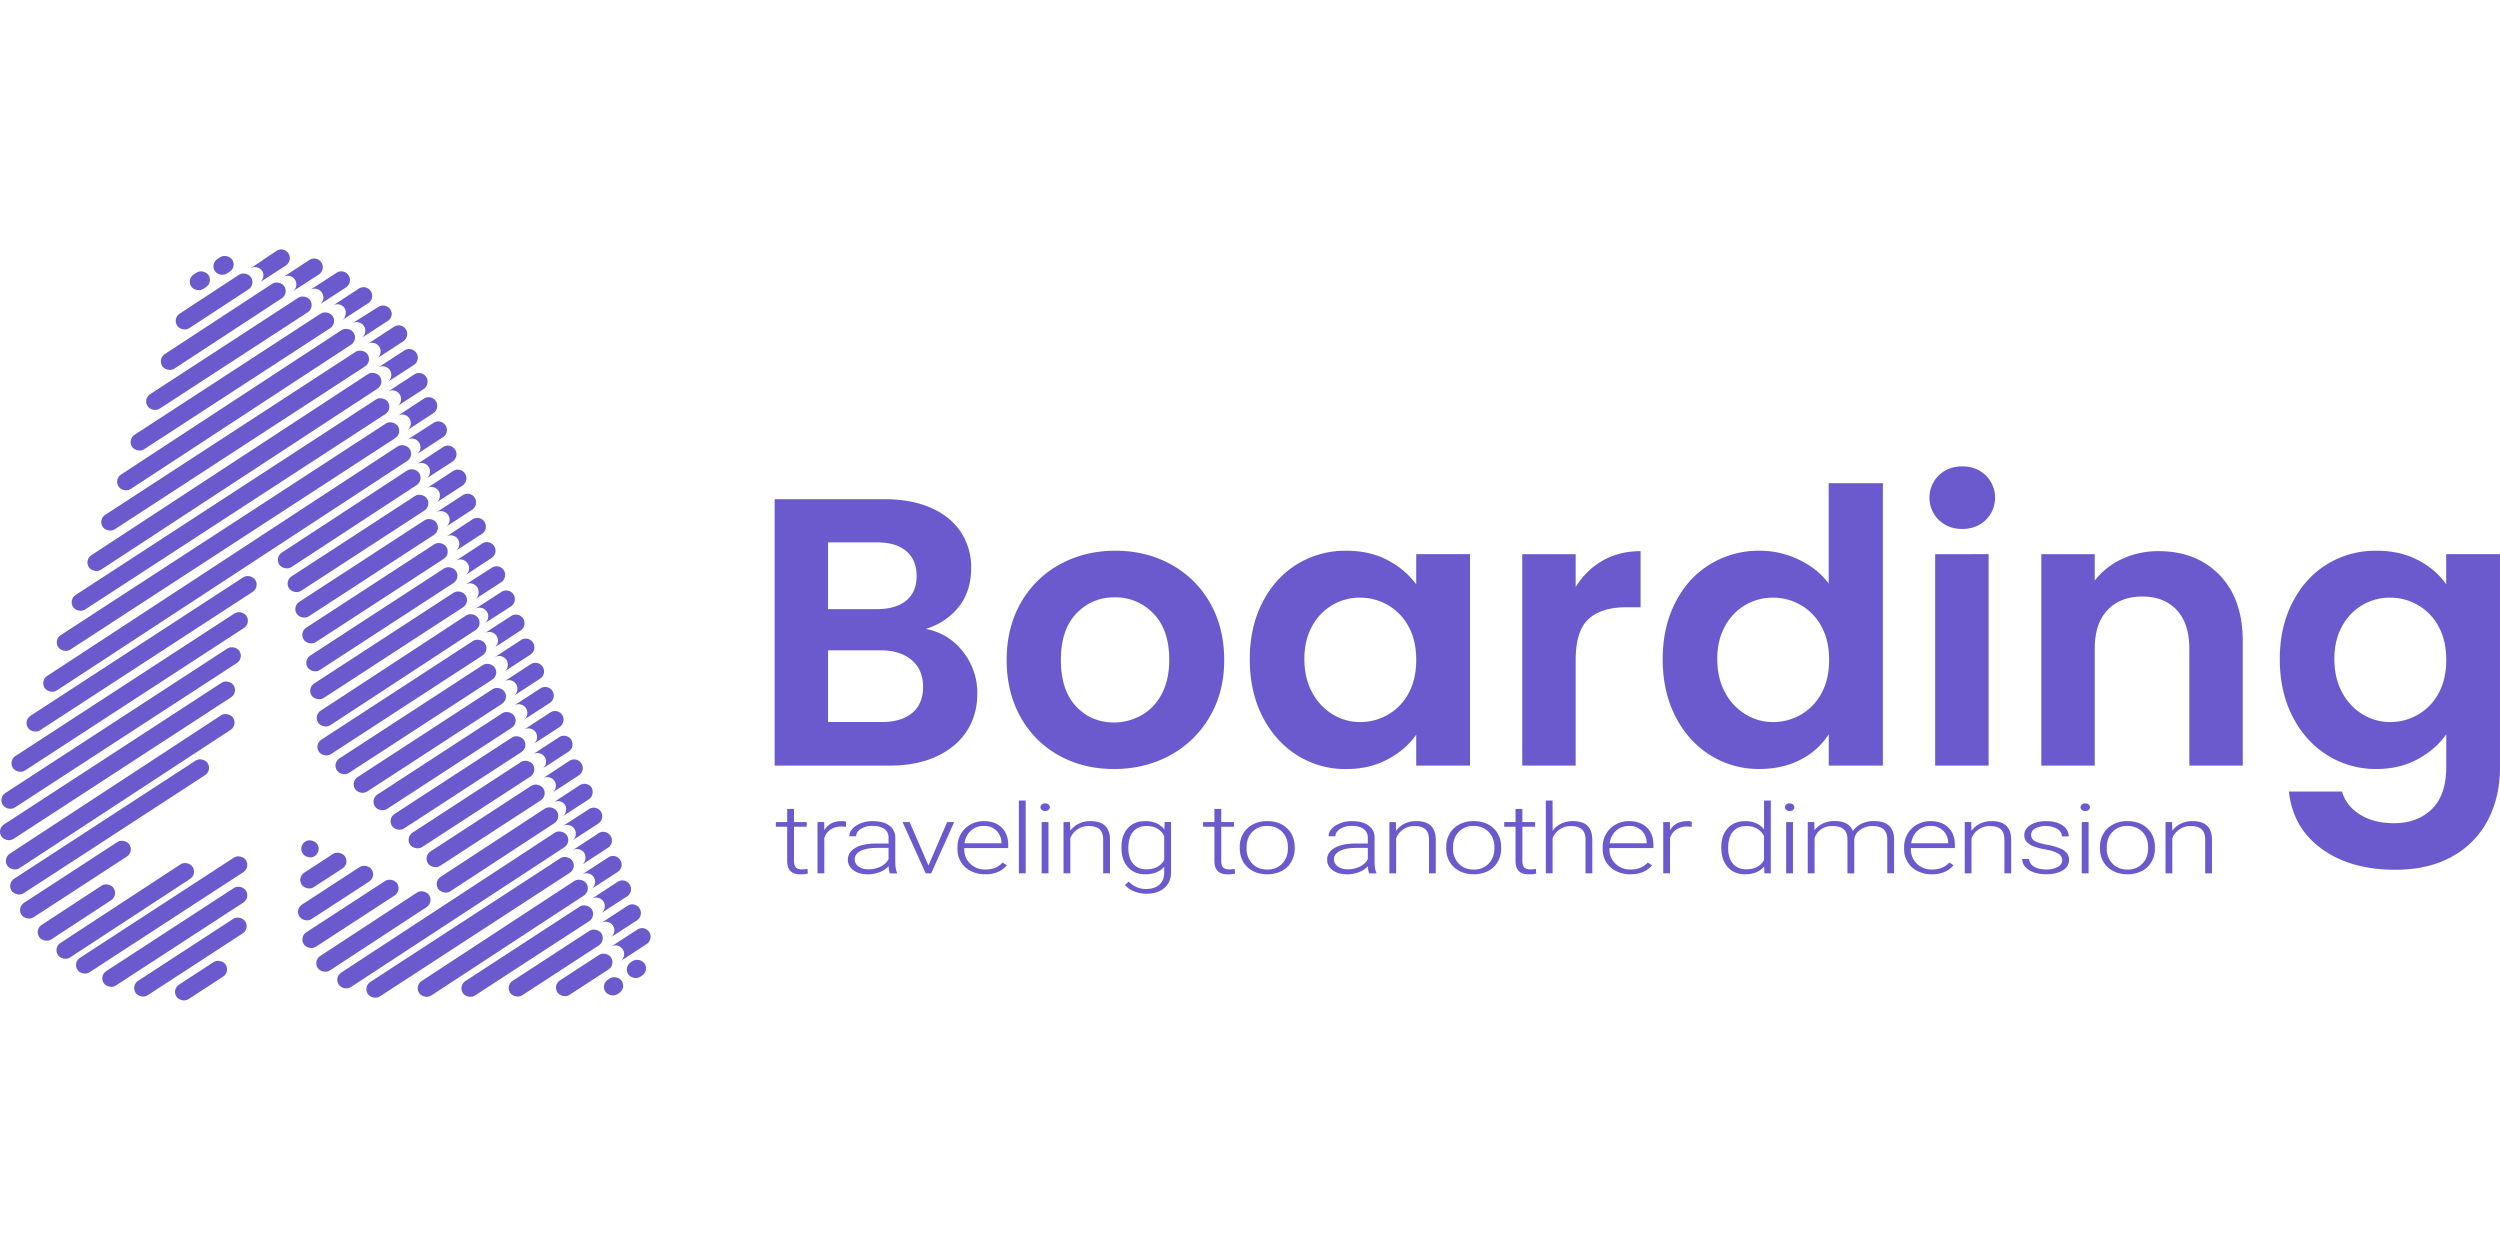 <svg xmlns="http://www.w3.org/2000/svg" width="300" height="150" viewBox="0 0 2105.27 632.59"><defs><style>.cls-1{fill:#6a5acd;}.cls-2{isolation:isolate;}</style></defs><g id="Camada_2" data-name="Camada 2"><g id="Camada_1-2" data-name="Camada 1"><g id="Camada_2-2" data-name="Camada 2"><g id="Camada_1-2-2" data-name="Camada 1-2"><g id="Camada_2-2-2" data-name="Camada 2-2"><g id="Camada_1-2-2-2" data-name="Camada 1-2-2"><rect class="cls-1" x="508.45" y="613.24" width="16.46" height="14.6" rx="7.26" transform="translate(-254.86 382.33) rotate(-33.06)"/><rect class="cls-1" x="465.03" y="603.66" width="53.89" height="14.6" rx="7.26" transform="translate(-253.64 367.3) rotate(-33.06)"/><rect class="cls-1" x="422.15" y="593.69" width="91.72" height="14.6" rx="7.26" transform="translate(-252.08 352.61) rotate(-33.06)"/><rect class="cls-1" x="379.28" y="583.61" width="129.47" height="14.6" rx="7.26" transform="translate(-250.47 337.88) rotate(-33.06)"/><rect class="cls-1" x="339.17" y="572.81" width="168.39" height="14.66" rx="7.29" transform="translate(-248.62 326.7) rotate(-33.22)"/><rect class="cls-1" x="293.09" y="563.59" width="205.54" height="14.6" rx="7.26" transform="translate(-247.34 308.38) rotate(-33.06)"/><rect class="cls-1" x="266.47" y="548.9" width="229.62" height="14.66" rx="7.29" transform="translate(-242.42 299.79) rotate(-33.22)"/><rect class="cls-1" x="356.4" y="499.36" width="118.98" height="14.6" rx="7.26" transform="matrix(0.84, -0.55, 0.55, 0.84, -209.06, 308.9)"/><rect class="cls-1" x="258.38" y="567.13" width="112.09" height="14.66" rx="7.29" transform="translate(-263.31 266.1) rotate(-33.22)"/><rect class="cls-1" x="248.24" y="552.23" width="93.82" height="14.6" rx="7.26" transform="translate(-257.45 251.6) rotate(-33.06)"/><rect class="cls-1" x="351.03" y="478.16" width="115.84" height="14.6" rx="7.26" transform="translate(-198.62 301.68) rotate(-33.06)"/><rect class="cls-1" x="246.29" y="534.72" width="72.6" height="14.6" rx="7.26" transform="translate(-249.93 241.91) rotate(-33.06)"/><rect class="cls-1" x="335.29" y="460.21" width="123.5" height="14.6" rx="7.26" transform="translate(-190.75 292.28) rotate(-33.06)"/><rect class="cls-1" x="144.57" y="608.47" width="49.45" height="14.6" rx="7.26" transform="translate(-308.5 192.04) rotate(-33.06)"/><rect class="cls-1" x="319.36" y="442.04" width="132.62" height="14.6" rx="7.26" transform="translate(-182.68 283.14) rotate(-33.06)"/><rect class="cls-1" x="250.52" y="515.79" width="43.56" height="14.6" rx="7.26" transform="translate(-241.27 233.23) rotate(-33.06)"/><rect class="cls-1" x="105.26" y="588.63" width="110.19" height="14.6" rx="7.26" transform="translate(-299.13 183.96) rotate(-33.06)"/><rect class="cls-1" x="304.41" y="423.63" width="139.96" height="14.6" rx="7.26" transform="translate(-174.47 274) rotate(-33.06)"/><rect class="cls-1" x="253.74" y="497.5" width="14.6" height="14.6" rx="7.26" transform="translate(-233.12 224.13) rotate(-33.06)"/><rect class="cls-1" x="75.77" y="571.56" width="142.86" height="14.6" rx="7.26" transform="translate(-291.95 174.02) rotate(-33.06)"/><rect class="cls-1" x="286.88" y="406.16" width="150.2" height="14.6" rx="7.26" transform="translate(-166.95 264.4) rotate(-33.06)"/><rect class="cls-1" x="51.51" y="553.18" width="169.24" height="14.6" rx="7.26" transform="translate(-283.71 165.01) rotate(-33.06)"/><rect class="cls-1" x="270.85" y="388.14" width="158.67" height="14.6" rx="7.26" transform="translate(-159.02 255.06) rotate(-33.06)"/><rect class="cls-1" x="35.26" y="549.17" width="135.04" height="14.6" rx="7.26" transform="matrix(0.84, -0.55, 0.55, 0.84, -286.92, 146.16)"/><rect class="cls-1" x="254.96" y="370.11" width="166.98" height="14.6" rx="7.26" transform="translate(-151.09 245.73) rotate(-33.06)"/><rect class="cls-1" x="24.36" y="550.36" width="74.7" height="14.6" rx="7.26" transform="matrix(0.84, -0.55, 0.55, 0.84, -294.22, 123.95)"/><rect class="cls-1" x="9.32" y="523.45" width="108.42" height="14.6" rx="7.26" transform="translate(-279.25 120.58) rotate(-33.06)"/><rect class="cls-1" x="252.89" y="347.99" width="160.37" height="14.6" rx="7.26" transform="matrix(0.84, -0.55, 0.55, 0.84, -139.89, 239.22)"/><rect class="cls-1" x="-6.2" y="479.04" width="196.99" height="14.6" rx="7.26" transform="translate(-250.36 129.08) rotate(-33.06)"/><rect class="cls-1" x="249.88" y="326.15" width="154.72" height="14.6" rx="7.26" transform="translate(-128.92 232.5) rotate(-33.06)"/><rect class="cls-1" x="247.07" y="304.17" width="148.99" height="14.6" rx="7.26" transform="translate(-117.85 225.85) rotate(-33.06)"/><rect class="cls-1" x="-12.41" y="449.39" width="227.27" height="14.66" rx="7.29" transform="translate(-233.67 130.1) rotate(-33.22)"/><rect class="cls-1" x="244.18" y="282.23" width="143.26" height="14.6" rx="7.26" transform="translate(-106.81 219.15) rotate(-33.06)"/><rect class="cls-1" x="-17.69" y="423.4" width="233.29" height="14.6" rx="7.26" transform="translate(-218.93 123.71) rotate(-33.06)"/><rect class="cls-1" x="238.52" y="261.26" width="140.44" height="14.6" rx="7.26" transform="translate(-96.52 211.9) rotate(-33.06)"/><rect class="cls-1" x="-16.88" y="395.74" width="237.73" height="14.6" rx="7.26" transform="translate(-203.35 120.88) rotate(-33.06)"/><rect class="cls-1" x="232.17" y="240.31" width="138.59" height="14.6" rx="7.26" transform="translate(-86.27 204.54) rotate(-33.06)"/><rect class="cls-1" x="-8.11" y="365.41" width="234.66" height="14.6" rx="7.26" transform="translate(-185.64 119.92) rotate(-33.06)"/><rect class="cls-1" x="5.04" y="333.25" width="228.37" height="14.6" rx="7.26" transform="translate(-166.47 120.18) rotate(-33.06)"/><rect class="cls-1" x="223.69" y="219.56" width="140.77" height="14.66" rx="7.29" transform="translate(-76.24 198.19) rotate(-33.22)"/><rect class="cls-1" x="7.6" y="261.37" width="367.39" height="14.66" rx="7.29" transform="translate(-115.94 148.69) rotate(-33.22)"/><rect class="cls-1" x="21.39" y="234.56" width="341.22" height="14.6" rx="7.26" transform="translate(-100.85 143.89) rotate(-33.06)"/><rect class="cls-1" x="35.93" y="207.51" width="316.38" height="14.6" rx="7.26" transform="translate(-85.75 140.68) rotate(-33.06)"/><rect class="cls-1" x="50.28" y="180.61" width="291.85" height="14.6" rx="7.26" transform="matrix(0.84, -0.55, 0.55, 0.84, -70.75, 137.45)"/><rect class="cls-1" x="64.91" y="153.7" width="266.2" height="14.6" rx="7.26" transform="translate(-55.77 134.09) rotate(-33.06)"/><rect class="cls-1" x="80.52" y="127.59" width="236.58" height="14.66" rx="7.29" transform="translate(-41.43 130.95) rotate(-33.22)"/><rect class="cls-1" x="94.87" y="103.92" width="201.59" height="14.6" rx="7.26" transform="translate(-28.99 124.74) rotate(-33.06)"/><rect class="cls-1" x="111.06" y="80.13" width="163.43" height="14.6" rx="7.26" transform="translate(-16.49 119.32) rotate(-33.06)"/><rect class="cls-1" x="126.23" y="58.09" width="122.29" height="14.6" rx="7.26" transform="matrix(0.84, -0.55, 0.55, 0.84, -5.34, 112.8)"/><rect class="cls-1" x="142.72" y="37.28" width="74.05" height="14.6" rx="7.26" transform="matrix(0.84, -0.55, 0.55, 0.84, 4.78, 105.27)"/><rect class="cls-1" x="159.59" y="19.12" width="17.42" height="14.6" rx="7.26" transform="translate(12.84 96.09) rotate(-33.06)"/><path class="cls-1" d="M514.63,579.16h-.48"/><rect class="cls-1" x="527.7" y="598.63" width="16.46" height="14.6" rx="7.26" transform="translate(-243.78 390.46) rotate(-33.06)"/><path class="cls-1" d="M536.66,572.78a7.26,7.26,0,0,1,10.05,2.06h0a7,7,0,0,1,1.13,4,7.19,7.19,0,0,1-3.31,6.14l-21.94,14.35a7.3,7.3,0,0,0,3-5.88,7,7,0,0,0-1.21-4,7.17,7.17,0,0,0-9.89-2.25h0l-.1.06"/><path class="cls-1" d="M528.51,552.7a7.25,7.25,0,0,1,10,2.12v.06a7,7,0,0,1,1.21,4,7.54,7.54,0,0,1-3.31,6.13l-21.86,14.2a7.27,7.27,0,0,0-8.39-11.86"/><path class="cls-1" d="M520.28,532.45a7.31,7.31,0,0,1,8.07,12.18h0L506.24,559a7.25,7.25,0,0,0,1.94-9.84A7.33,7.33,0,0,0,498.1,547"/><path class="cls-1" d="M523.51,518.09a7.35,7.35,0,0,1-3.31,6.13l-21.86,14.2a7.12,7.12,0,0,0,2.82-5.73,6.92,6.92,0,0,0-1.13-4,7.25,7.25,0,0,0-10-2.22H490L512.21,512a7.27,7.27,0,0,1,10.06,2.06h0A7.15,7.15,0,0,1,523.51,518.09Z"/><path class="cls-1" d="M504.07,491.63a7.25,7.25,0,0,1,10,2.12v.06a6.5,6.5,0,0,1,1.21,3.95,7.23,7.23,0,0,1-3.31,6.13l-21.78,14.2a7.19,7.19,0,0,0,2.83-5.73,7.58,7.58,0,0,0-1-4.11,7.37,7.37,0,0,0-10.09-2.1"/><path class="cls-1" d="M495.92,471.39a7.18,7.18,0,0,1,10,1.89l0,0a1,1,0,0,1,.11.17,7,7,0,0,1,1.13,4,7.37,7.37,0,0,1-3.22,6L481.83,497.8a6.83,6.83,0,0,0,3.07-5.88,7.57,7.57,0,0,0-1.21-4,7.35,7.35,0,0,0-10.09-2.09"/><path class="cls-1" d="M499.07,457.11a7.35,7.35,0,0,1-3.31,6.05l-21.86,14.2a7.12,7.12,0,0,0,2.82-5.73,6.57,6.57,0,0,0-.81-3.71,7.09,7.09,0,0,0-9.77-2.25h0a1.64,1.64,0,0,0-.22.14l22.27-14.6a7.34,7.34,0,0,1,10.08,2.1A7.65,7.65,0,0,1,499.07,457.11Z"/><path class="cls-1" d="M479.54,430.65a7.26,7.26,0,0,1,10,2.12h0v.06a7.12,7.12,0,0,1,1.21,3.95,7.29,7.29,0,0,1-3.31,6.13l-22,14.36a7.26,7.26,0,0,0-8.07-12"/><path class="cls-1" d="M470.91,410.72a7.37,7.37,0,0,1,10.09,2.1,8.1,8.1,0,0,1,1.13,3.95,7.22,7.22,0,0,1-3.31,6.13l-22,14.36a7.24,7.24,0,0,0,3-5.88,7.63,7.63,0,0,0-1.13-4,7.34,7.34,0,0,0-10.08-2.1"/><path class="cls-1" d="M463.33,390a7.19,7.19,0,0,1,10,1.89l0,0a1,1,0,0,1,.11.17,6.92,6.92,0,0,1,1.13,4,7.34,7.34,0,0,1-3.3,6.13l-21.87,14.2a7,7,0,0,0,2.91-5.81,7.6,7.6,0,0,0-1.21-3.95,7.27,7.27,0,0,0-10-2.1"/><path class="cls-1" d="M455.1,369.66a7.37,7.37,0,0,1,10.09,2.1,7.44,7.44,0,0,1-2.1,10.09L441,396.2a7.12,7.12,0,0,0,3.06-6,8,8,0,0,0-1.13-3.87,7.35,7.35,0,0,0-10.08-2.18"/><path class="cls-1" d="M458.17,355.47a7.35,7.35,0,0,1-3.31,6L433,375.71a7.27,7.27,0,0,0-8.39-11.85l22.26-14.52A7.35,7.35,0,0,1,457,351.43,7.77,7.77,0,0,1,458.17,355.47Z"/><path class="cls-1" d="M438.81,328.93a7.33,7.33,0,0,1,10.08,2.18,8.1,8.1,0,0,1,1.13,3.95,7.16,7.16,0,0,1-3.31,6.13l-21.78,14.2a7.3,7.3,0,0,0-8.41-11.9h-.06"/><path class="cls-1" d="M430.5,308.68a7.35,7.35,0,0,1,10.08,2.18,8.1,8.1,0,0,1,1.13,3.95,7.25,7.25,0,0,1-3.31,6.13l-21.78,14.2a7.3,7.3,0,0,0-8.41-11.9h-.06"/><path class="cls-1" d="M422.35,288.35a7.26,7.26,0,0,1,10,2.12h0v.06a7,7,0,0,1,1.21,4,7.57,7.57,0,0,1-3.3,6.13l-21.78,14a7.29,7.29,0,0,0-8.52-11.8h0"/><path class="cls-1" d="M414.12,268.11a7.17,7.17,0,0,1,10,1.87l0,0,.12.17a7.07,7.07,0,0,1,1.13,4,7.38,7.38,0,0,1-3.31,6.13l-21.78,14.19a7.17,7.17,0,0,0,2.82-5.8,8,8,0,0,0-1.13-4,7.34,7.34,0,0,0-10.08-2.34"/><path class="cls-1" d="M406,247.7a7.32,7.32,0,0,1,10.08,2.09,7.57,7.57,0,0,1,1.21,4,7.09,7.09,0,0,1-3.31,6l-21.86,14.44a7.41,7.41,0,0,0,2.9-5.81,7,7,0,0,0-1.21-3.95,7.25,7.25,0,0,0-10-2.22h-.06"/><path class="cls-1" d="M397.91,227.29a7.33,7.33,0,0,1,10.1,2.18,8.1,8.1,0,0,1,1.13,3.95,7.23,7.23,0,0,1-3.31,6.13L384,253.75a7.35,7.35,0,0,0,2.83-5.73,7,7,0,0,0-1.21-4,7.27,7.27,0,0,0-10.07-2h0"/><path class="cls-1" d="M400.89,213.09a7.2,7.2,0,0,1-3.3,6.13l-21.78,14.2a7.18,7.18,0,0,0,1.61-9.68,7.27,7.27,0,0,0-10-2.22h-.05L389.68,207a7.18,7.18,0,0,1,11.21,6.05Z"/><path class="cls-1" d="M381.53,186.63a7.26,7.26,0,0,1,10.05,2.12h0v.06a7.2,7.2,0,0,1,1.21,3.95,7.61,7.61,0,0,1-3.31,6.13l-21.86,14.2a7.33,7.33,0,0,0,2.82-5.81,6.92,6.92,0,0,0-1.13-3.95,7.32,7.32,0,0,0-10.08-2.1"/><path class="cls-1" d="M373.22,166.38a7.26,7.26,0,0,1,10,2.12v.06a7.2,7.2,0,0,1,1.21,3.95,7.6,7.6,0,0,1-3.31,6.14l-21.86,14.19a7.14,7.14,0,0,0,2.82-5.81,6.92,6.92,0,0,0-1.13-3.95A7.25,7.25,0,0,0,351,181h0"/><path class="cls-1" d="M365.08,146.06a7.26,7.26,0,0,1,10.06,2.06h0a6.79,6.79,0,0,1,1.21,4,7.08,7.08,0,0,1-3.31,6l-21.78,14.19a7.18,7.18,0,0,0,1.62-9.68,7.26,7.26,0,0,0-10-2.21h-.06"/><path class="cls-1" d="M357,125.65a7.26,7.26,0,0,1,10.05,2.12h0v.06a6.92,6.92,0,0,1,1.13,4,7.34,7.34,0,0,1-3.3,6.13l-22,14.36a7.32,7.32,0,0,0,3.07-6,8,8,0,0,0-1.13-3.87,7.18,7.18,0,0,0-9.89-2.31h0l-.19.13"/><path class="cls-1" d="M360.08,111.45a7.35,7.35,0,0,1-3.31,6.13l-21.86,14.2a7.12,7.12,0,0,0,2.82-5.73,6.5,6.5,0,0,0-1.21-4,7.17,7.17,0,0,0-9.89-2.25h0l-.1.06,22.26-14.52a7.18,7.18,0,0,1,10,1.89l0,0,.12.18A7.2,7.2,0,0,1,360.08,111.45Z"/><path class="cls-1" d="M340.55,85.07a7.35,7.35,0,0,1,10.09,2.1,7.57,7.57,0,0,1,1.21,4,7.35,7.35,0,0,1-3.31,6.13l-22.1,14.36a7.1,7.1,0,0,0,3.06-5.89,8,8,0,0,0-1.13-4,7.25,7.25,0,0,0-10-2.22h-.06"/><path class="cls-1" d="M342.89,71.28a7.26,7.26,0,0,1-3.3,6.13l-21.78,14.2a7.28,7.28,0,0,0-8.29-11.93l-.1.07,22.26-14.52a7.18,7.18,0,0,1,10,1.89l0,0,.11.17A7,7,0,0,1,342.89,71.28Z"/><path class="cls-1" d="M329.91,54.18a7.37,7.37,0,0,1-3.31,6L304.74,74.42a7.09,7.09,0,0,0,2.82-5.72,7,7,0,0,0-1.05-4.12,7.35,7.35,0,0,0-10.08-2.18l22.18-13.95a7.35,7.35,0,0,1,10.09,2.1A7.72,7.72,0,0,1,329.91,54.18Z"/><path class="cls-1" d="M302.16,33a7.33,7.33,0,0,1,11.29,6.13,7.16,7.16,0,0,1-3.31,6.13L288.28,59.5a7.09,7.09,0,0,0,2.83-5.73,7.09,7.09,0,0,0-.73-4,7.25,7.25,0,0,0-9.93-2.54h0l-.54.35"/><path class="cls-1" d="M283.36,19.73a7.18,7.18,0,0,1,10,1.89l0,0,.12.18a7.21,7.21,0,0,1,1.21,4A7.44,7.44,0,0,1,291.38,32l-21.86,14.2a7.18,7.18,0,0,0,2.82-5.73,7.57,7.57,0,0,0-1.21-4A7.33,7.33,0,0,0,261,34.25"/><path class="cls-1" d="M260.61,8.84a7.26,7.26,0,0,1,10,2.12V11a7.21,7.21,0,0,1,1.21,4,7.61,7.61,0,0,1-3.31,6.13L246.34,35.46a7,7,0,0,0,3.22-6,6.5,6.5,0,0,0-1.21-3.95,7.1,7.1,0,0,0-9.78-2.24l-.22.14"/><path class="cls-1" d="M232.86,1.18a7.26,7.26,0,0,1,10,2.12h0v.06a7,7,0,0,1,1.21,4,7.35,7.35,0,0,1-3.31,6.13L219,27.64a7.12,7.12,0,0,0,2.82-5.73A6.88,6.88,0,0,0,220.68,18a7.24,7.24,0,0,0-10.08-1.78"/><rect class="cls-1" x="179.54" y="6.16" width="17.42" height="14.6" rx="7.26" transform="translate(23.13 104.87) rotate(-33.06)"/><g class="cls-2"><path class="cls-1" d="M810.77,338.59A55.38,55.38,0,0,1,823,373.94q0,18-8.84,31.65T788.59,427q-16.71,7.71-39.53,7.71H652.33V210.36h92.55q22.82,0,39.37,7.39t25.07,20.57a53.92,53.92,0,0,1,8.52,29.89q0,19.6-10.45,32.78t-27.8,18.64A50.44,50.44,0,0,1,810.77,338.59ZM697.32,302.91h41.14q16.06,0,24.74-7.23T771.88,275q0-13.49-8.68-20.89t-24.74-7.39H697.32Zm70.86,87.42q9.17-7.71,9.16-21.85,0-14.48-9.64-22.66t-26-8.2H697.32V398h45.31Q759,398,768.18,390.33Z"/><path class="cls-1" d="M891.75,426.16a82.11,82.11,0,0,1-32.3-32.3q-11.73-20.88-11.73-48.2t12-48.21a83.83,83.83,0,0,1,32.94-32.3q20.89-11.4,46.6-11.41t46.6,11.41a83.86,83.86,0,0,1,33,32.3q12,20.9,12.05,48.21t-12.38,48.2a85.64,85.64,0,0,1-33.42,32.3q-21,11.41-47.08,11.41Q912.32,437.57,891.75,426.16ZM961,392.42a43.25,43.25,0,0,0,17.19-17.84q6.42-11.88,6.43-28.92,0-25.4-13.34-39.05A43.86,43.86,0,0,0,938.67,293q-19.27,0-32.3,13.66t-13,39.05q0,25.38,12.69,39t32,13.66A46.86,46.86,0,0,0,961,392.42Z"/><path class="cls-1" d="M1063.2,297.13Q1074,276.24,1092.45,265a77.81,77.81,0,0,1,41.29-11.25q19.93,0,34.87,8a70.65,70.65,0,0,1,24,20.24V256.63h45.31V434.68h-45.31v-26q-8.68,12.53-24,20.73t-35.19,8.19a75.56,75.56,0,0,1-41-11.57q-18.5-11.56-29.25-32.62T1052.44,345Q1052.44,318,1063.2,297.13Zm122.93,20.41a45.35,45.35,0,0,0-17.36-18,46.34,46.34,0,0,0-23.46-6.27A45.2,45.2,0,0,0,1105,317.21q-6.59,11.75-6.59,27.8t6.59,28.13a47.31,47.31,0,0,0,17.36,18.47,44,44,0,0,0,23,6.43,46.43,46.43,0,0,0,23.46-6.26,45.35,45.35,0,0,0,17.36-18q6.42-11.73,6.43-28.12T1186.13,317.54Z"/><path class="cls-1" d="M1349.55,262.1q14-8,32-8v47.25h-11.9q-21.21,0-32,10T1326.89,346v88.7h-45v-178h45v27.64A63.38,63.38,0,0,1,1349.55,262.1Z"/><path class="cls-1" d="M1410.93,297.13q10.77-20.89,29.41-32.14a78.64,78.64,0,0,1,41.45-11.25,75.6,75.6,0,0,1,33.11,7.56q15.74,7.54,25.06,20.08V196.86h45.64V434.68H1540V408.33a61,61,0,0,1-23.46,21.21q-15.11,8-35,8A76.37,76.37,0,0,1,1440.34,426q-18.64-11.56-29.41-32.62T1400.16,345Q1400.16,318,1410.93,297.13Zm122.93,20.41a45.42,45.42,0,0,0-17.36-18,46.34,46.34,0,0,0-23.46-6.27,45.2,45.2,0,0,0-40.33,23.94q-6.6,11.75-6.59,27.8t6.59,28.13a47.36,47.36,0,0,0,17.35,18.47,44.06,44.06,0,0,0,23,6.43,46.43,46.43,0,0,0,23.46-6.26,45.42,45.42,0,0,0,17.36-18q6.42-11.73,6.43-28.12T1533.86,317.54Z"/><path class="cls-1" d="M1632.68,227.87a26.39,26.39,0,0,1,0-37.6q7.88-7.54,19.76-7.55t19.77,7.55a26.39,26.39,0,0,1,0,37.6q-7.87,7.56-19.77,7.55T1632.68,227.87Zm41.94,28.76V434.68h-45v-178Z"/><path class="cls-1" d="M1869.05,274.15q19.6,20.09,19.61,56.08V434.68h-45V336.34q0-21.21-10.61-32.62t-28.92-11.41q-18.65,0-29.41,11.41T1764,336.34v98.34h-45v-178h45v22.18a62.28,62.28,0,0,1,23-18.16,71.11,71.11,0,0,1,30.69-6.59Q1849.44,254.06,1869.05,274.15Z"/><path class="cls-1" d="M2036.17,261.62q15.11,7.88,23.78,20.4V256.63h45.32V436q0,24.75-10,44.2A74,74,0,0,1,2065.42,511q-19.93,11.4-48.21,11.41-37.92,0-62.19-17.68t-27.48-48.21h44.68q3.52,12.21,15.26,19.45t28.44,7.23q19.61,0,31.82-11.73T2060,436V408.33q-8.67,12.53-23.94,20.89t-34.87,8.35A76.43,76.43,0,0,1,1960,426q-18.63-11.56-29.4-32.62T1919.83,345q0-27,10.77-47.88T1959.84,265a77.84,77.84,0,0,1,41.3-11.25Q2021.06,253.74,2036.17,261.62Zm17.36,55.92a45.42,45.42,0,0,0-17.36-18,46.37,46.37,0,0,0-23.46-6.27,45.2,45.2,0,0,0-40.33,23.94q-6.6,11.75-6.59,27.8t6.59,28.13a47.36,47.36,0,0,0,17.35,18.47,44.06,44.06,0,0,0,23,6.43,46.46,46.46,0,0,0,23.46-6.26,45.42,45.42,0,0,0,17.36-18Q2060,362,2060,345.66T2053.53,317.54Z"/></g><g class="cls-2"><path class="cls-1" d="M668.63,471.18v11.06h10.73v3.91H668.63V515q0,3.6,1.56,5.36t5.2,1.76a44.39,44.39,0,0,0,4.64-.4l.24,3.88a22.55,22.55,0,0,1-6.13.67q-5.89,0-8.57-2.86t-2.69-8.4V486.15h-9.53v-3.91h9.53V471.18Z"/></g><g class="cls-2"><path class="cls-1" d="M712.39,486.31a25.11,25.11,0,0,0-3.88-.28,15.83,15.83,0,0,0-9.07,2.5,13.54,13.54,0,0,0-5.3,7.24v29.66h-5.7V482.24h5.61l.09,6.87q4.56-7.67,14.61-7.67a11.06,11.06,0,0,1,3.79.52Z"/></g><g class="cls-2"><path class="cls-1" d="M749.39,525.43a19.08,19.08,0,0,1-1.1-6,19.85,19.85,0,0,1-7.69,5.05,27.45,27.45,0,0,1-9.89,1.78q-7.47,0-12.1-3.48A10.56,10.56,0,0,1,714,514q0-6.3,6.3-10t17.55-3.67h10.4v-4.91a8.69,8.69,0,0,0-3.43-7.28q-3.42-2.65-10-2.66a17.81,17.81,0,0,0-9.92,2.56q-3.93,2.55-3.93,6.14l-5.74,0q0-5.14,5.74-8.92a25.28,25.28,0,0,1,14.13-3.77q8.67,0,13.68,3.61a12.09,12.09,0,0,1,5.15,10.08v20.44c0,4.18.53,7.3,1.58,9.38v.48Zm-18-3.43a22.16,22.16,0,0,0,10.27-2.32,14.71,14.71,0,0,0,6.59-6.19V504H738q-8.58.09-13.41,2.62t-4.84,7a7.24,7.24,0,0,0,3.23,6A13.77,13.77,0,0,0,731.38,522Z"/></g><g class="cls-2"><path class="cls-1" d="M781.87,518.84l15.75-36.6h5.9l-19.36,43.19h-4.64l-19.45-43.19H766Z"/></g><g class="cls-2"><path class="cls-1" d="M829.59,526.23a26,26,0,0,1-12-2.72,20.15,20.15,0,0,1-11.28-18.44v-1.71a21.94,21.94,0,0,1,2.9-11.22,20.72,20.72,0,0,1,8.07-7.85,22.85,22.85,0,0,1,11.21-2.85q9.44,0,15,5.37T849,501.48v2.67h-37v.92a16.36,16.36,0,0,0,5.05,12.24,17.56,17.56,0,0,0,12.72,4.89,21.93,21.93,0,0,0,8.12-1.4,17.65,17.65,0,0,0,6.4-4.47l3.59,2.27Q841.61,526.24,829.59,526.23Zm-1.05-40.72a15.8,15.8,0,0,0-10.9,3.95,17,17,0,0,0-5.39,10.62h31.09v-.52a14.35,14.35,0,0,0-4.26-10.14A14.53,14.53,0,0,0,828.54,485.51Z"/><path class="cls-1" d="M863.78,525.43H858V464.12h5.75Z"/><path class="cls-1" d="M876.16,469.77a2.94,2.94,0,0,1,1.06-2.29,4.18,4.18,0,0,1,2.87-.93,4.3,4.3,0,0,1,2.9.93,2.93,2.93,0,0,1,1.08,2.29A2.86,2.86,0,0,1,883,472a4.4,4.4,0,0,1-2.9.91,4.28,4.28,0,0,1-2.87-.91A2.87,2.87,0,0,1,876.16,469.77Zm6.76,55.66h-5.75V482.24h5.75Z"/><path class="cls-1" d="M901.1,482.24l.19,7.38a19.23,19.23,0,0,1,7.28-6.08,21.92,21.92,0,0,1,9.63-2.1q8.34,0,12.41,3.91t4.12,11.74v28.34H929V497.05q-.06-5.79-2.95-8.62t-9.27-2.84a16.37,16.37,0,0,0-15.47,10.26v29.58h-5.7V482.24Z"/><path class="cls-1" d="M944.38,503.44q0-10.14,5.39-16.07t14.63-5.93q10.59,0,16.1,7l.29-6.23h5.36v42.31q0,8.34-5.6,13.21t-15.19,4.87a27,27,0,0,1-10.32-2,19.83,19.83,0,0,1-7.74-5.37l3.21-2.88A19.52,19.52,0,0,0,965,538.6q7.18,0,11.21-3.53t4.17-9.8v-5.43q-5.52,6.39-16.05,6.39-9,0-14.47-6t-5.46-16.17Zm5.8.83q0,8.26,4,13t11.21,4.77q10.59,0,15-7.91V494.09a14.36,14.36,0,0,0-5.8-6.32,18,18,0,0,0-9.1-2.18q-7.23,0-11.26,4.73T950.18,504.27Z"/></g><g class="cls-2"><path class="cls-1" d="M1028.41,471.18v11.06h10.73v3.91h-10.73V515q0,3.6,1.56,5.36t5.2,1.76a44.39,44.39,0,0,0,4.64-.4l.24,3.88a22.55,22.55,0,0,1-6.13.67q-5.89,0-8.57-2.86t-2.69-8.4V486.15h-9.53v-3.91h9.53V471.18Z"/></g><g class="cls-2"><path class="cls-1" d="M1044,503.2a21.94,21.94,0,0,1,2.9-11.22,19.92,19.92,0,0,1,8.19-7.76,25.46,25.46,0,0,1,12-2.78q10.35,0,16.76,6.05t6.42,16v1a22,22,0,0,1-2.9,11.28,19.55,19.55,0,0,1-8.16,7.72,25.86,25.86,0,0,1-12,2.72q-10.31,0-16.75-6.05t-6.44-16Zm5.75,1.31a17.53,17.53,0,0,0,4.81,12.72q4.82,5,12.63,5a16.73,16.73,0,0,0,12.57-5q4.82-5,4.81-13.12v-.91a18.92,18.92,0,0,0-2.2-9.07,15.65,15.65,0,0,0-6.18-6.36,18,18,0,0,0-9.1-2.26,16.6,16.6,0,0,0-12.5,5q-4.85,5-4.84,13.11Z"/><path class="cls-1" d="M1153,525.43a19,19,0,0,1-1.11-6,19.81,19.81,0,0,1-7.68,5.05,27.54,27.54,0,0,1-9.9,1.78q-7.47,0-12.09-3.48a10.56,10.56,0,0,1-4.62-8.78q0-6.3,6.3-10t17.55-3.67h10.4v-4.91a8.71,8.71,0,0,0-3.43-7.28q-3.42-2.65-10-2.66a17.78,17.78,0,0,0-9.91,2.56q-3.93,2.55-3.93,6.14l-5.75,0q0-5.14,5.75-8.92a25.23,25.23,0,0,1,14.13-3.77q8.67,0,13.68,3.61a12.12,12.12,0,0,1,5.15,10.08v20.44c0,4.18.52,7.3,1.58,9.38v.48ZM1135,522a22.17,22.17,0,0,0,10.28-2.32,14.76,14.76,0,0,0,6.59-6.19V504h-10.26q-8.56.09-13.41,2.62c-3.22,1.69-4.84,4-4.84,7a7.23,7.23,0,0,0,3.24,6A13.73,13.73,0,0,0,1135,522Z"/><path class="cls-1" d="M1175.44,482.24l.19,7.38a19.23,19.23,0,0,1,7.28-6.08,21.92,21.92,0,0,1,9.63-2.1q8.34,0,12.41,3.91t4.12,11.74v28.34h-5.7V497.05c0-3.86-1-6.73-2.95-8.62s-5-2.84-9.27-2.84a16.37,16.37,0,0,0-15.47,10.26v29.58H1170V482.24Z"/><path class="cls-1" d="M1217.86,503.2a21.94,21.94,0,0,1,2.9-11.22,19.92,19.92,0,0,1,8.19-7.76,25.46,25.46,0,0,1,12-2.78q10.35,0,16.77,6.05t6.41,16v1a22.13,22.13,0,0,1-2.89,11.28,19.64,19.64,0,0,1-8.17,7.72,25.86,25.86,0,0,1-12,2.72q-10.3,0-16.74-6.05t-6.45-16Zm5.75,1.31a17.57,17.57,0,0,0,4.81,12.72q4.82,5,12.63,5a16.73,16.73,0,0,0,12.57-5q4.82-5,4.81-13.12v-.91a18.92,18.92,0,0,0-2.2-9.07,15.65,15.65,0,0,0-6.18-6.36,18,18,0,0,0-9.1-2.26,16.6,16.6,0,0,0-12.5,5q-4.85,5-4.84,13.11Z"/><path class="cls-1" d="M1282,471.18v11.06h10.73v3.91H1282V515q0,3.6,1.56,5.36c1,1.17,2.77,1.76,5.19,1.76a44.31,44.31,0,0,0,4.65-.4l.24,3.88a22.55,22.55,0,0,1-6.13.67q-5.89,0-8.58-2.86c-1.78-1.9-2.68-4.7-2.68-8.4V486.15h-9.53v-3.91h9.53V471.18Z"/><path class="cls-1" d="M1307.49,489.54a19,19,0,0,1,7.24-6,21.91,21.91,0,0,1,9.62-2.12q8.34,0,12.41,3.91t4.12,11.74v28.34h-5.7V497.05q0-5.79-3-8.62t-9.26-2.84a16.38,16.38,0,0,0-15.48,10.26v29.58h-5.7V464.12h5.7Z"/><path class="cls-1" d="M1372.86,526.23a26,26,0,0,1-11.95-2.72,20.15,20.15,0,0,1-11.28-18.44v-1.71a21.84,21.84,0,0,1,2.9-11.22,20.72,20.72,0,0,1,8.07-7.85,22.85,22.85,0,0,1,11.21-2.85q9.43,0,15,5.37t5.54,14.67v2.67h-37v.92a16.32,16.32,0,0,0,5.05,12.24,17.56,17.56,0,0,0,12.72,4.89,22,22,0,0,0,8.12-1.4,17.62,17.62,0,0,0,6.39-4.47l3.6,2.27Q1384.88,526.24,1372.86,526.23Zm-1-40.72a15.78,15.78,0,0,0-10.9,3.95,16.92,16.92,0,0,0-5.39,10.62h31.09v-.52a14.31,14.31,0,0,0-4.27-10.14A14.49,14.49,0,0,0,1371.81,485.51Z"/><path class="cls-1" d="M1424.57,486.31a25,25,0,0,0-3.88-.28,15.83,15.83,0,0,0-9.07,2.5,13.54,13.54,0,0,0-5.3,7.24v29.66h-5.7V482.24h5.61l.09,6.87q4.56-7.67,14.61-7.67a11.06,11.06,0,0,1,3.79.52Z"/><path class="cls-1" d="M1449.49,503.44q0-10.06,5.39-16t14.63-6q10.5,0,16,6.91V464.12h5.7v61.31h-5.36l-.24-5.75q-5.5,6.55-16.19,6.55-9,0-14.44-6T1449.49,504Zm5.8.83q0,8.26,4,13t11.21,4.77q10.59,0,15-7.79V494q-4.46-8.42-14.94-8.42-7.23,0-11.26,4.73T1455.29,504.27Z"/><path class="cls-1" d="M1503.12,469.77a2.94,2.94,0,0,1,1.06-2.29,4.18,4.18,0,0,1,2.87-.93,4.3,4.3,0,0,1,2.9.93,2.93,2.93,0,0,1,1.08,2.29A2.86,2.86,0,0,1,1510,472a4.4,4.4,0,0,1-2.9.91,4.28,4.28,0,0,1-2.87-.91A2.87,2.87,0,0,1,1503.12,469.77Zm6.76,55.66h-5.75V482.24h5.75Z"/><path class="cls-1" d="M1527.82,482.24l.19,7a18.07,18.07,0,0,1,7.19-5.86,22.79,22.79,0,0,1,9.58-2q12.26,0,15.56,8.38a18.27,18.27,0,0,1,7.43-6.2,23.87,23.87,0,0,1,10.25-2.18q16.67,0,17,15.17v28.82h-5.74V497c0-3.86-1-6.72-3-8.58s-5.16-2.8-9.6-2.8a17.11,17.11,0,0,0-10.44,3.34,11.18,11.18,0,0,0-4.75,7.92v28.58h-5.74V496.61c0-3.7-1.08-6.46-3.14-8.28s-5.23-2.74-9.51-2.74a16.37,16.37,0,0,0-9.29,2.58,15,15,0,0,0-5.75,7.64v29.62h-5.75V482.24Z"/><path class="cls-1" d="M1626.76,526.23a26,26,0,0,1-12-2.72,20.15,20.15,0,0,1-11.28-18.44v-1.71a21.94,21.94,0,0,1,2.9-11.22,20.72,20.72,0,0,1,8.07-7.85,22.85,22.85,0,0,1,11.21-2.85q9.43,0,15,5.37t5.53,14.67v2.67h-37v.92a16.36,16.36,0,0,0,5,12.24A17.56,17.56,0,0,0,1627,522.2a21.93,21.93,0,0,0,8.12-1.4,17.65,17.65,0,0,0,6.4-4.47l3.59,2.27Q1638.78,526.24,1626.76,526.23Zm-1-40.72a15.8,15.8,0,0,0-10.9,3.95,17,17,0,0,0-5.39,10.62h31.09v-.52a14.35,14.35,0,0,0-4.26-10.14A14.53,14.53,0,0,0,1625.71,485.51Z"/><path class="cls-1" d="M1660,482.24l.19,7.38a19.16,19.16,0,0,1,7.28-6.08,21.86,21.86,0,0,1,9.63-2.1q8.33,0,12.4,3.91t4.12,11.74v28.34h-5.7V497.05q0-5.79-2.94-8.62t-9.27-2.84a16.37,16.37,0,0,0-15.47,10.26v29.58h-5.7V482.24Z"/><path class="cls-1" d="M1736.61,514.45a6.5,6.5,0,0,0-3.43-5.71q-3.42-2.14-10.32-3.37a53.23,53.23,0,0,1-10.7-2.79,14.08,14.08,0,0,1-5.66-3.85,8.48,8.48,0,0,1-1.84-5.51q0-5.12,5.12-8.45t13.13-3.33q8.67,0,13.91,3.57t5.25,9.32h-5.75c0-2.52-1.27-4.63-3.81-6.3a20.08,20.08,0,0,0-18.68-.42c-2.28,1.4-3.42,3.21-3.42,5.45a5.61,5.61,0,0,0,2.85,5q2.85,1.77,10.39,3.25a56.15,56.15,0,0,1,11.31,3.15,14.28,14.28,0,0,1,5.58,4,9.09,9.09,0,0,1,1.82,5.71q0,5.47-5.3,8.74t-13.82,3.28q-9,0-14.68-3.66t-5.63-9.24h5.75a8.08,8.08,0,0,0,4.24,6.53q3.9,2.34,10.32,2.34a18.8,18.8,0,0,0,9.68-2.2Q1736.61,517.81,1736.61,514.45Z"/><path class="cls-1" d="M1752.06,469.77a2.94,2.94,0,0,1,1.06-2.29,4.18,4.18,0,0,1,2.87-.93,4.3,4.3,0,0,1,2.9.93,2.93,2.93,0,0,1,1.08,2.29,2.86,2.86,0,0,1-1.08,2.26,4.4,4.4,0,0,1-2.9.91,4.28,4.28,0,0,1-2.87-.91A2.87,2.87,0,0,1,1752.06,469.77Zm6.76,55.66h-5.75V482.24h5.75Z"/><path class="cls-1" d="M1768.38,503.2a21.93,21.93,0,0,1,2.89-11.22,20,20,0,0,1,8.2-7.76,25.39,25.39,0,0,1,12-2.78q10.35,0,16.77,6.05t6.42,16v1a22.14,22.14,0,0,1-2.9,11.28,19.52,19.52,0,0,1-8.17,7.72,25.86,25.86,0,0,1-12,2.72q-10.3,0-16.74-6.05t-6.44-16Zm5.75,1.31a17.53,17.53,0,0,0,4.81,12.72q4.82,5,12.62,5a16.73,16.73,0,0,0,12.57-5q4.81-5,4.82-13.12v-.91a19,19,0,0,0-2.2-9.07,15.65,15.65,0,0,0-6.18-6.36,18.11,18.11,0,0,0-9.11-2.26,16.61,16.61,0,0,0-12.5,5q-4.83,5-4.83,13.11Z"/><path class="cls-1" d="M1829.1,482.24l.19,7.38a19.08,19.08,0,0,1,7.28-6.08,21.86,21.86,0,0,1,9.63-2.1q8.33,0,12.4,3.91t4.12,11.74v28.34H1857V497.05q0-5.79-2.94-8.62t-9.27-2.84a16.35,16.35,0,0,0-15.47,10.26v29.58h-5.71V482.24Z"/></g></g></g></g></g></g></g></svg>